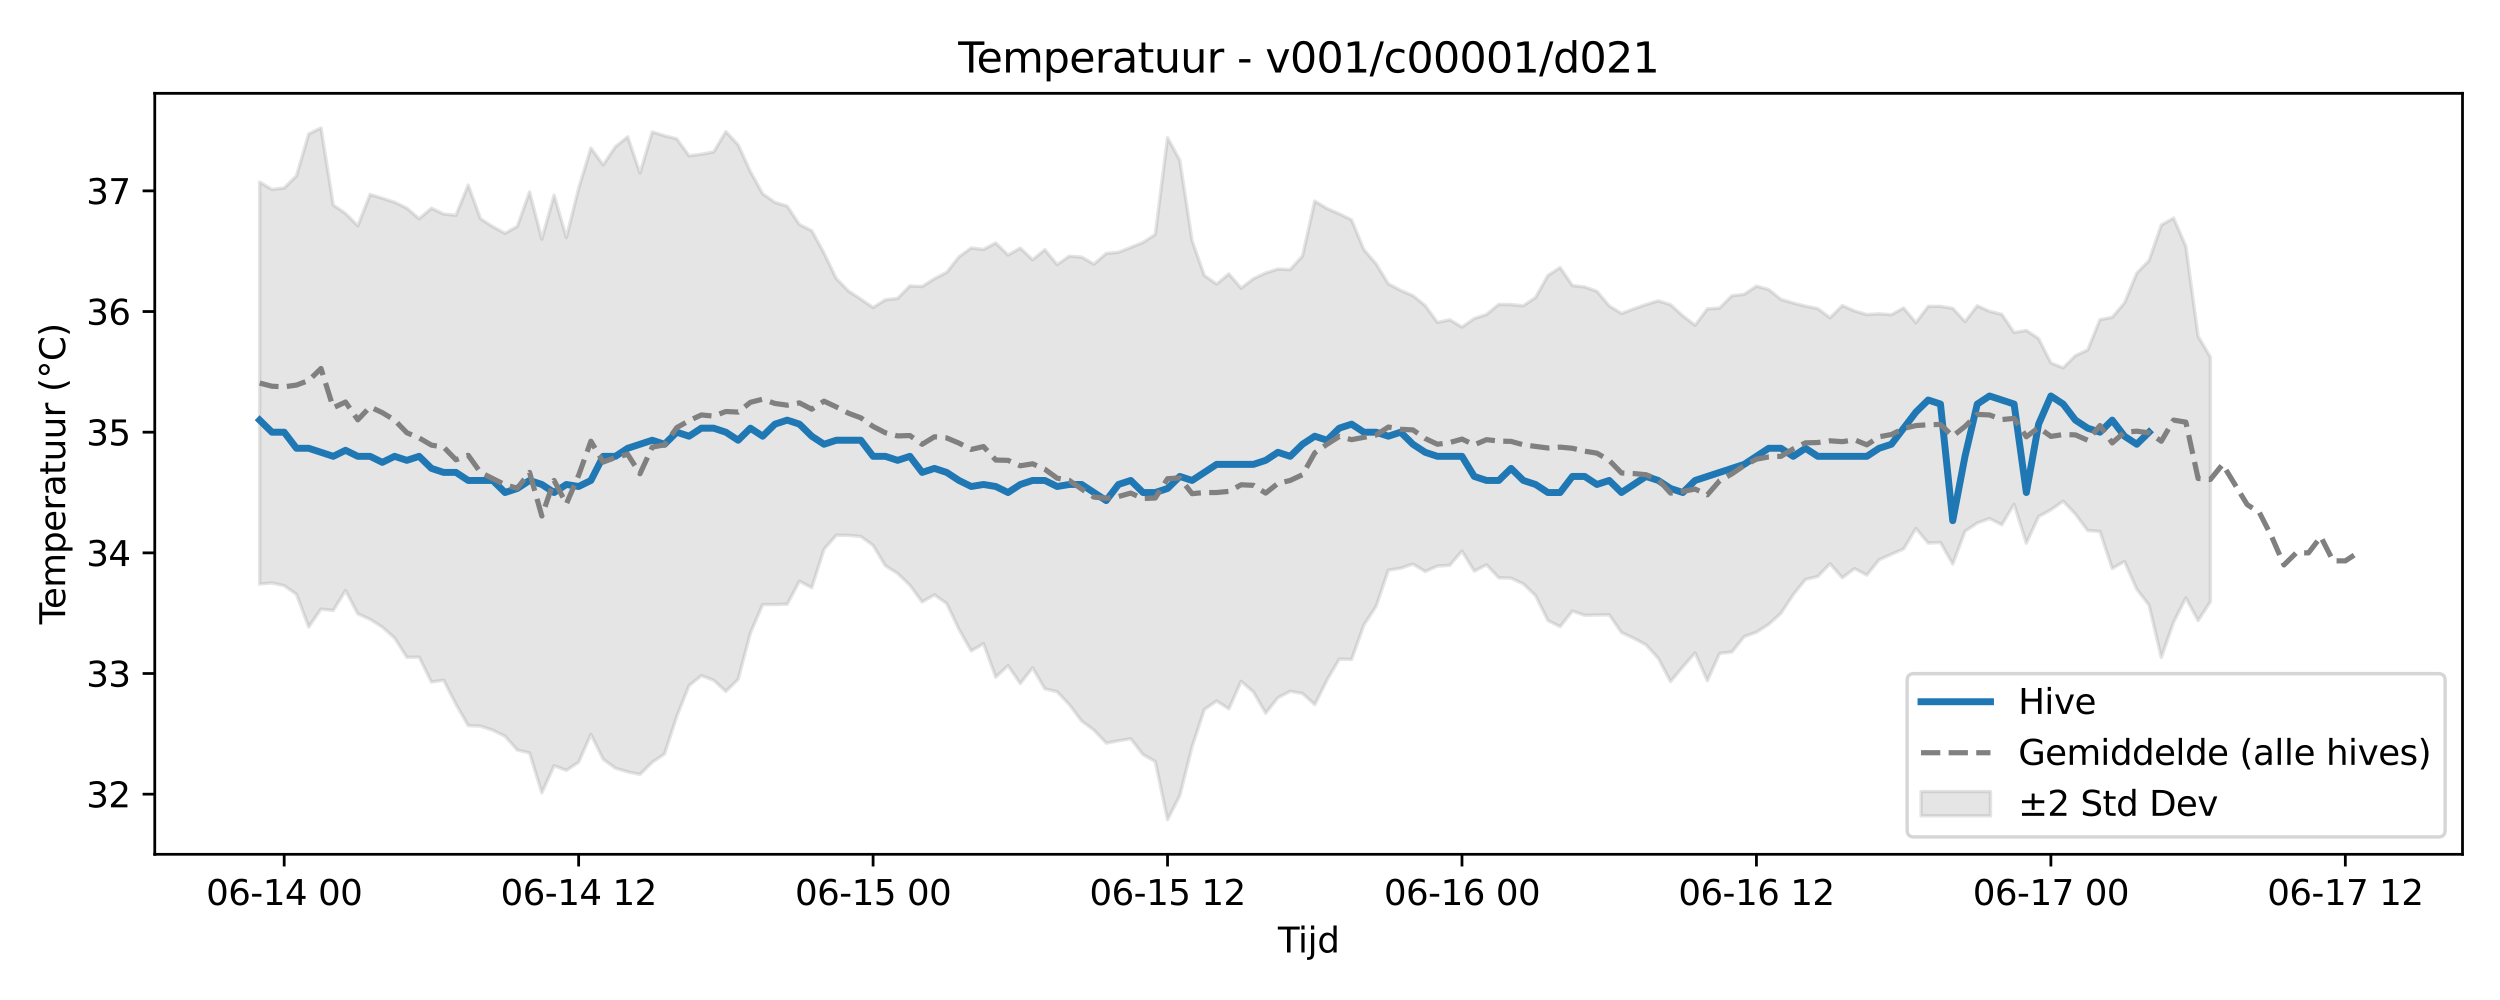 <?xml version="1.0" encoding="utf-8" standalone="no"?>
<!DOCTYPE svg PUBLIC "-//W3C//DTD SVG 1.1//EN"
  "http://www.w3.org/Graphics/SVG/1.1/DTD/svg11.dtd">
<svg xmlns:xlink="http://www.w3.org/1999/xlink" width="720pt" height="288pt" viewBox="0 0 720 288" xmlns="http://www.w3.org/2000/svg" version="1.1">
 <defs>
  <style type="text/css">*{stroke-linejoin: round; stroke-linecap: butt}</style>
 </defs>
 <g id="figure_1">
  <g id="patch_1">
   <path d="M 0 288 
L 720 288 
L 720 0 
L 0 0 
z
" style="fill: #ffffff"/>
  </g>
  <g id="axes_1">
   <g id="patch_2">
    <path d="M 44.57 246.04 
L 709.2 246.04 
L 709.2 26.88 
L 44.57 26.88 
z
" style="fill: #ffffff"/>
   </g>
   <g id="FillBetweenPolyCollection_1">
    <defs>
     <path id="ma91a2c711f" d="M 74.78 -235.562 
L 74.78 -119.792 
L 78.314 -120.102 
L 81.847 -119.342 
L 85.381 -116.84 
L 88.914 -107.44 
L 92.447 -112.58 
L 95.981 -112.196 
L 99.514 -117.907 
L 103.048 -111.22 
L 106.581 -109.638 
L 110.114 -107.402 
L 113.648 -104.24 
L 117.181 -98.699 
L 120.714 -98.747 
L 124.248 -91.586 
L 127.781 -92.101 
L 131.315 -85.161 
L 134.848 -79.036 
L 138.381 -78.87 
L 141.915 -77.701 
L 145.448 -75.975 
L 148.982 -71.987 
L 152.515 -71.175 
L 156.048 -59.664 
L 159.582 -67.462 
L 163.115 -66.144 
L 166.649 -68.49 
L 170.182 -76.501 
L 173.715 -69.335 
L 177.249 -66.757 
L 180.782 -65.709 
L 184.315 -64.97 
L 187.849 -68.465 
L 191.382 -70.872 
L 194.916 -81.696 
L 198.449 -90.551 
L 201.982 -93.405 
L 205.516 -92.1 
L 209.049 -88.886 
L 212.583 -92.335 
L 216.116 -105.703 
L 219.649 -113.883 
L 223.183 -113.895 
L 226.716 -113.984 
L 230.249 -120.622 
L 233.783 -118.732 
L 237.316 -129.817 
L 240.85 -133.847 
L 244.383 -133.812 
L 247.916 -133.491 
L 251.45 -130.93 
L 254.983 -125.076 
L 258.517 -122.853 
L 262.05 -119.461 
L 265.583 -114.637 
L 269.117 -116.682 
L 272.65 -114.193 
L 276.183 -106.755 
L 279.717 -100.533 
L 283.25 -102.633 
L 286.784 -92.988 
L 290.317 -96.297 
L 293.85 -91.14 
L 297.384 -95.662 
L 300.917 -89.631 
L 304.451 -88.778 
L 307.984 -85.039 
L 311.517 -80.332 
L 315.051 -77.735 
L 318.584 -73.992 
L 322.118 -74.652 
L 325.651 -75.231 
L 329.184 -70.686 
L 332.718 -68.688 
L 336.251 -51.922 
L 339.784 -58.877 
L 343.318 -72.947 
L 346.851 -83.648 
L 350.385 -86.115 
L 353.918 -83.854 
L 357.451 -91.767 
L 360.985 -88.707 
L 364.518 -82.609 
L 368.052 -87.077 
L 371.585 -88.908 
L 375.118 -88.28 
L 378.652 -85.069 
L 382.185 -92.169 
L 385.718 -98.176 
L 389.252 -98.083 
L 392.785 -107.962 
L 396.319 -113.382 
L 399.852 -123.799 
L 403.385 -124.349 
L 406.919 -125.545 
L 410.452 -123.411 
L 413.986 -124.971 
L 417.519 -125.192 
L 421.052 -129.284 
L 424.586 -123.518 
L 428.119 -125.329 
L 431.652 -121.593 
L 435.186 -121.482 
L 438.719 -119.843 
L 442.253 -116.448 
L 445.786 -109.308 
L 449.319 -107.516 
L 452.853 -112.025 
L 456.386 -110.785 
L 459.92 -110.868 
L 463.453 -110.939 
L 466.986 -105.846 
L 470.52 -104.181 
L 474.053 -102.289 
L 477.587 -98.397 
L 481.12 -91.717 
L 484.653 -95.929 
L 488.187 -99.964 
L 491.72 -91.944 
L 495.253 -99.822 
L 498.787 -100.23 
L 502.32 -104.648 
L 505.854 -105.926 
L 509.387 -108.199 
L 512.92 -111.38 
L 516.454 -116.743 
L 519.987 -121.115 
L 523.521 -121.974 
L 527.054 -125.63 
L 530.587 -121.605 
L 534.121 -124.234 
L 537.654 -122.38 
L 541.187 -126.782 
L 544.721 -128.379 
L 548.254 -129.904 
L 551.788 -135.804 
L 555.321 -131.595 
L 558.854 -131.752 
L 562.388 -125.546 
L 565.921 -134.983 
L 569.455 -137.381 
L 572.988 -138.654 
L 576.521 -136.863 
L 580.055 -142.77 
L 583.588 -131.575 
L 587.121 -139.215 
L 590.655 -141.177 
L 594.188 -143.66 
L 597.722 -139.933 
L 601.255 -135.208 
L 604.788 -134.941 
L 608.322 -124.263 
L 611.855 -126.294 
L 615.389 -118.305 
L 618.922 -113.727 
L 622.455 -98.664 
L 625.989 -108.81 
L 629.522 -115.789 
L 633.056 -109.255 
L 636.589 -114.699 
L 636.589 -185.138 
L 636.589 -185.138 
L 633.056 -191.161 
L 629.522 -217.061 
L 625.989 -225.197 
L 622.455 -223.182 
L 618.922 -212.945 
L 615.389 -209.332 
L 611.855 -200.764 
L 608.322 -196.617 
L 604.788 -195.922 
L 601.255 -187.216 
L 597.722 -185.581 
L 594.188 -182.047 
L 590.655 -183.467 
L 587.121 -190.491 
L 583.588 -192.835 
L 580.055 -192.23 
L 576.521 -197.476 
L 572.988 -198.332 
L 569.455 -199.936 
L 565.921 -195.385 
L 562.388 -199.195 
L 558.854 -199.774 
L 555.321 -199.765 
L 551.788 -195.059 
L 548.254 -199.305 
L 544.721 -197.355 
L 541.187 -197.628 
L 537.654 -197.397 
L 534.121 -198.439 
L 530.587 -199.992 
L 527.054 -196.464 
L 523.521 -199.127 
L 519.987 -199.821 
L 516.454 -200.717 
L 512.92 -201.778 
L 509.387 -204.628 
L 505.854 -205.577 
L 502.32 -203.215 
L 498.787 -202.834 
L 495.253 -199.271 
L 491.72 -199.04 
L 488.187 -194.33 
L 484.653 -197.041 
L 481.12 -200.26 
L 477.587 -201.358 
L 474.053 -200.279 
L 470.52 -199.049 
L 466.986 -197.714 
L 463.453 -199.902 
L 459.92 -204.11 
L 456.386 -205.351 
L 452.853 -205.766 
L 449.319 -210.937 
L 445.786 -208.649 
L 442.253 -202.336 
L 438.719 -199.934 
L 435.186 -200.28 
L 431.652 -200.335 
L 428.119 -197.427 
L 424.586 -196.259 
L 421.052 -193.802 
L 417.519 -195.909 
L 413.986 -195.137 
L 410.452 -200.006 
L 406.919 -202.837 
L 403.385 -204.364 
L 399.852 -206.237 
L 396.319 -212.021 
L 392.785 -216.117 
L 389.252 -224.672 
L 385.718 -226.399 
L 382.185 -227.939 
L 378.652 -230.075 
L 375.118 -214.287 
L 371.585 -210.35 
L 368.052 -210.526 
L 364.518 -209.368 
L 360.985 -207.738 
L 357.451 -205.009 
L 353.918 -209.116 
L 350.385 -206.193 
L 346.851 -208.661 
L 343.318 -218.699 
L 339.784 -241.871 
L 336.251 -248.329 
L 332.718 -220.476 
L 329.184 -218.147 
L 325.651 -216.747 
L 322.118 -215.339 
L 318.584 -215.006 
L 315.051 -211.925 
L 311.517 -213.961 
L 307.984 -214.219 
L 304.451 -211.804 
L 300.917 -216.08 
L 297.384 -213.194 
L 293.85 -216.558 
L 290.317 -214.544 
L 286.784 -218.019 
L 283.25 -216.151 
L 279.717 -216.596 
L 276.183 -214.014 
L 272.65 -209.555 
L 269.117 -207.728 
L 265.583 -205.47 
L 262.05 -205.666 
L 258.517 -202.054 
L 254.983 -201.651 
L 251.45 -199.437 
L 247.916 -201.841 
L 244.383 -204.167 
L 240.85 -207.772 
L 237.316 -215.112 
L 233.783 -221.563 
L 230.249 -223.314 
L 226.716 -228.628 
L 223.183 -229.71 
L 219.649 -232.205 
L 216.116 -238.565 
L 212.583 -246.306 
L 209.049 -250.086 
L 205.516 -244.224 
L 201.982 -243.581 
L 198.449 -243.126 
L 194.916 -248.009 
L 191.382 -248.905 
L 187.849 -249.988 
L 184.315 -238.15 
L 180.782 -248.607 
L 177.249 -245.739 
L 173.715 -240.513 
L 170.182 -245.344 
L 166.649 -233.747 
L 163.115 -219.601 
L 159.582 -231.796 
L 156.048 -219.13 
L 152.515 -232.716 
L 148.982 -222.803 
L 145.448 -220.801 
L 141.915 -222.715 
L 138.381 -225.021 
L 134.848 -234.701 
L 131.315 -226.011 
L 127.781 -226.352 
L 124.248 -228.025 
L 120.714 -225.002 
L 117.181 -228.028 
L 113.648 -229.767 
L 110.114 -230.908 
L 106.581 -231.981 
L 103.048 -222.981 
L 99.514 -226.526 
L 95.981 -228.955 
L 92.447 -251.158 
L 88.914 -249.404 
L 85.381 -237.356 
L 81.847 -233.861 
L 78.314 -233.432 
L 74.78 -235.562 
z
" style="stroke: #808080; stroke-opacity: 0.2"/>
    </defs>
    <g clip-path="url(#pccfb4103fb)">
     <use xlink:href="#ma91a2c711f" x="0" y="288" style="fill: #808080; fill-opacity: 0.2; stroke: #808080; stroke-opacity: 0.2"/>
    </g>
   </g>
   <g id="matplotlib.axis_1">
    <g id="xtick_1">
     <g id="line2d_1">
      <defs>
       <path id="m6d6a206457" d="M 0 0 
L 0 3.5 
" style="stroke: #000000; stroke-width: 0.8"/>
      </defs>
      <g>
       <use xlink:href="#m6d6a206457" x="81.847" y="246.04" style="stroke: #000000; stroke-width: 0.8"/>
      </g>
     </g>
     <g id="text_1">
      <!-- 06-14 00 -->
      <g transform="translate(59.367 260.638) scale(0.1 -0.1)">
       <defs>
        <path id="DejaVuSans-30" d="M 2034 4250 
Q 1547 4250 1301 3770 
Q 1056 3291 1056 2328 
Q 1056 1369 1301 889 
Q 1547 409 2034 409 
Q 2525 409 2770 889 
Q 3016 1369 3016 2328 
Q 3016 3291 2770 3770 
Q 2525 4250 2034 4250 
z
M 2034 4750 
Q 2819 4750 3233 4129 
Q 3647 3509 3647 2328 
Q 3647 1150 3233 529 
Q 2819 -91 2034 -91 
Q 1250 -91 836 529 
Q 422 1150 422 2328 
Q 422 3509 836 4129 
Q 1250 4750 2034 4750 
z
" transform="scale(0.016)"/>
        <path id="DejaVuSans-36" d="M 2113 2584 
Q 1688 2584 1439 2293 
Q 1191 2003 1191 1497 
Q 1191 994 1439 701 
Q 1688 409 2113 409 
Q 2538 409 2786 701 
Q 3034 994 3034 1497 
Q 3034 2003 2786 2293 
Q 2538 2584 2113 2584 
z
M 3366 4563 
L 3366 3988 
Q 3128 4100 2886 4159 
Q 2644 4219 2406 4219 
Q 1781 4219 1451 3797 
Q 1122 3375 1075 2522 
Q 1259 2794 1537 2939 
Q 1816 3084 2150 3084 
Q 2853 3084 3261 2657 
Q 3669 2231 3669 1497 
Q 3669 778 3244 343 
Q 2819 -91 2113 -91 
Q 1303 -91 875 529 
Q 447 1150 447 2328 
Q 447 3434 972 4092 
Q 1497 4750 2381 4750 
Q 2619 4750 2861 4703 
Q 3103 4656 3366 4563 
z
" transform="scale(0.016)"/>
        <path id="DejaVuSans-2d" d="M 313 2009 
L 1997 2009 
L 1997 1497 
L 313 1497 
L 313 2009 
z
" transform="scale(0.016)"/>
        <path id="DejaVuSans-31" d="M 794 531 
L 1825 531 
L 1825 4091 
L 703 3866 
L 703 4441 
L 1819 4666 
L 2450 4666 
L 2450 531 
L 3481 531 
L 3481 0 
L 794 0 
L 794 531 
z
" transform="scale(0.016)"/>
        <path id="DejaVuSans-34" d="M 2419 4116 
L 825 1625 
L 2419 1625 
L 2419 4116 
z
M 2253 4666 
L 3047 4666 
L 3047 1625 
L 3713 1625 
L 3713 1100 
L 3047 1100 
L 3047 0 
L 2419 0 
L 2419 1100 
L 313 1100 
L 313 1709 
L 2253 4666 
z
" transform="scale(0.016)"/>
        <path id="DejaVuSans-20" transform="scale(0.016)"/>
       </defs>
       <use xlink:href="#DejaVuSans-30"/>
       <use xlink:href="#DejaVuSans-36" transform="translate(63.623 0)"/>
       <use xlink:href="#DejaVuSans-2d" transform="translate(127.246 0)"/>
       <use xlink:href="#DejaVuSans-31" transform="translate(163.33 0)"/>
       <use xlink:href="#DejaVuSans-34" transform="translate(226.953 0)"/>
       <use xlink:href="#DejaVuSans-20" transform="translate(290.576 0)"/>
       <use xlink:href="#DejaVuSans-30" transform="translate(322.363 0)"/>
       <use xlink:href="#DejaVuSans-30" transform="translate(385.986 0)"/>
      </g>
     </g>
    </g>
    <g id="xtick_2">
     <g id="line2d_2">
      <g>
       <use xlink:href="#m6d6a206457" x="166.649" y="246.04" style="stroke: #000000; stroke-width: 0.8"/>
      </g>
     </g>
     <g id="text_2">
      <!-- 06-14 12 -->
      <g transform="translate(144.168 260.638) scale(0.1 -0.1)">
       <defs>
        <path id="DejaVuSans-32" d="M 1228 531 
L 3431 531 
L 3431 0 
L 469 0 
L 469 531 
Q 828 903 1448 1529 
Q 2069 2156 2228 2338 
Q 2531 2678 2651 2914 
Q 2772 3150 2772 3378 
Q 2772 3750 2511 3984 
Q 2250 4219 1831 4219 
Q 1534 4219 1204 4116 
Q 875 4013 500 3803 
L 500 4441 
Q 881 4594 1212 4672 
Q 1544 4750 1819 4750 
Q 2544 4750 2975 4387 
Q 3406 4025 3406 3419 
Q 3406 3131 3298 2873 
Q 3191 2616 2906 2266 
Q 2828 2175 2409 1742 
Q 1991 1309 1228 531 
z
" transform="scale(0.016)"/>
       </defs>
       <use xlink:href="#DejaVuSans-30"/>
       <use xlink:href="#DejaVuSans-36" transform="translate(63.623 0)"/>
       <use xlink:href="#DejaVuSans-2d" transform="translate(127.246 0)"/>
       <use xlink:href="#DejaVuSans-31" transform="translate(163.33 0)"/>
       <use xlink:href="#DejaVuSans-34" transform="translate(226.953 0)"/>
       <use xlink:href="#DejaVuSans-20" transform="translate(290.576 0)"/>
       <use xlink:href="#DejaVuSans-31" transform="translate(322.363 0)"/>
       <use xlink:href="#DejaVuSans-32" transform="translate(385.986 0)"/>
      </g>
     </g>
    </g>
    <g id="xtick_3">
     <g id="line2d_3">
      <g>
       <use xlink:href="#m6d6a206457" x="251.45" y="246.04" style="stroke: #000000; stroke-width: 0.8"/>
      </g>
     </g>
     <g id="text_3">
      <!-- 06-15 00 -->
      <g transform="translate(228.969 260.638) scale(0.1 -0.1)">
       <defs>
        <path id="DejaVuSans-35" d="M 691 4666 
L 3169 4666 
L 3169 4134 
L 1269 4134 
L 1269 2991 
Q 1406 3038 1543 3061 
Q 1681 3084 1819 3084 
Q 2600 3084 3056 2656 
Q 3513 2228 3513 1497 
Q 3513 744 3044 326 
Q 2575 -91 1722 -91 
Q 1428 -91 1123 -41 
Q 819 9 494 109 
L 494 744 
Q 775 591 1075 516 
Q 1375 441 1709 441 
Q 2250 441 2565 725 
Q 2881 1009 2881 1497 
Q 2881 1984 2565 2268 
Q 2250 2553 1709 2553 
Q 1456 2553 1204 2497 
Q 953 2441 691 2322 
L 691 4666 
z
" transform="scale(0.016)"/>
       </defs>
       <use xlink:href="#DejaVuSans-30"/>
       <use xlink:href="#DejaVuSans-36" transform="translate(63.623 0)"/>
       <use xlink:href="#DejaVuSans-2d" transform="translate(127.246 0)"/>
       <use xlink:href="#DejaVuSans-31" transform="translate(163.33 0)"/>
       <use xlink:href="#DejaVuSans-35" transform="translate(226.953 0)"/>
       <use xlink:href="#DejaVuSans-20" transform="translate(290.576 0)"/>
       <use xlink:href="#DejaVuSans-30" transform="translate(322.363 0)"/>
       <use xlink:href="#DejaVuSans-30" transform="translate(385.986 0)"/>
      </g>
     </g>
    </g>
    <g id="xtick_4">
     <g id="line2d_4">
      <g>
       <use xlink:href="#m6d6a206457" x="336.251" y="246.04" style="stroke: #000000; stroke-width: 0.8"/>
      </g>
     </g>
     <g id="text_4">
      <!-- 06-15 12 -->
      <g transform="translate(313.771 260.638) scale(0.1 -0.1)">
       <use xlink:href="#DejaVuSans-30"/>
       <use xlink:href="#DejaVuSans-36" transform="translate(63.623 0)"/>
       <use xlink:href="#DejaVuSans-2d" transform="translate(127.246 0)"/>
       <use xlink:href="#DejaVuSans-31" transform="translate(163.33 0)"/>
       <use xlink:href="#DejaVuSans-35" transform="translate(226.953 0)"/>
       <use xlink:href="#DejaVuSans-20" transform="translate(290.576 0)"/>
       <use xlink:href="#DejaVuSans-31" transform="translate(322.363 0)"/>
       <use xlink:href="#DejaVuSans-32" transform="translate(385.986 0)"/>
      </g>
     </g>
    </g>
    <g id="xtick_5">
     <g id="line2d_5">
      <g>
       <use xlink:href="#m6d6a206457" x="421.052" y="246.04" style="stroke: #000000; stroke-width: 0.8"/>
      </g>
     </g>
     <g id="text_5">
      <!-- 06-16 00 -->
      <g transform="translate(398.572 260.638) scale(0.1 -0.1)">
       <use xlink:href="#DejaVuSans-30"/>
       <use xlink:href="#DejaVuSans-36" transform="translate(63.623 0)"/>
       <use xlink:href="#DejaVuSans-2d" transform="translate(127.246 0)"/>
       <use xlink:href="#DejaVuSans-31" transform="translate(163.33 0)"/>
       <use xlink:href="#DejaVuSans-36" transform="translate(226.953 0)"/>
       <use xlink:href="#DejaVuSans-20" transform="translate(290.576 0)"/>
       <use xlink:href="#DejaVuSans-30" transform="translate(322.363 0)"/>
       <use xlink:href="#DejaVuSans-30" transform="translate(385.986 0)"/>
      </g>
     </g>
    </g>
    <g id="xtick_6">
     <g id="line2d_6">
      <g>
       <use xlink:href="#m6d6a206457" x="505.854" y="246.04" style="stroke: #000000; stroke-width: 0.8"/>
      </g>
     </g>
     <g id="text_6">
      <!-- 06-16 12 -->
      <g transform="translate(483.373 260.638) scale(0.1 -0.1)">
       <use xlink:href="#DejaVuSans-30"/>
       <use xlink:href="#DejaVuSans-36" transform="translate(63.623 0)"/>
       <use xlink:href="#DejaVuSans-2d" transform="translate(127.246 0)"/>
       <use xlink:href="#DejaVuSans-31" transform="translate(163.33 0)"/>
       <use xlink:href="#DejaVuSans-36" transform="translate(226.953 0)"/>
       <use xlink:href="#DejaVuSans-20" transform="translate(290.576 0)"/>
       <use xlink:href="#DejaVuSans-31" transform="translate(322.363 0)"/>
       <use xlink:href="#DejaVuSans-32" transform="translate(385.986 0)"/>
      </g>
     </g>
    </g>
    <g id="xtick_7">
     <g id="line2d_7">
      <g>
       <use xlink:href="#m6d6a206457" x="590.655" y="246.04" style="stroke: #000000; stroke-width: 0.8"/>
      </g>
     </g>
     <g id="text_7">
      <!-- 06-17 00 -->
      <g transform="translate(568.174 260.638) scale(0.1 -0.1)">
       <defs>
        <path id="DejaVuSans-37" d="M 525 4666 
L 3525 4666 
L 3525 4397 
L 1831 0 
L 1172 0 
L 2766 4134 
L 525 4134 
L 525 4666 
z
" transform="scale(0.016)"/>
       </defs>
       <use xlink:href="#DejaVuSans-30"/>
       <use xlink:href="#DejaVuSans-36" transform="translate(63.623 0)"/>
       <use xlink:href="#DejaVuSans-2d" transform="translate(127.246 0)"/>
       <use xlink:href="#DejaVuSans-31" transform="translate(163.33 0)"/>
       <use xlink:href="#DejaVuSans-37" transform="translate(226.953 0)"/>
       <use xlink:href="#DejaVuSans-20" transform="translate(290.576 0)"/>
       <use xlink:href="#DejaVuSans-30" transform="translate(322.363 0)"/>
       <use xlink:href="#DejaVuSans-30" transform="translate(385.986 0)"/>
      </g>
     </g>
    </g>
    <g id="xtick_8">
     <g id="line2d_8">
      <g>
       <use xlink:href="#m6d6a206457" x="675.456" y="246.04" style="stroke: #000000; stroke-width: 0.8"/>
      </g>
     </g>
     <g id="text_8">
      <!-- 06-17 12 -->
      <g transform="translate(652.976 260.638) scale(0.1 -0.1)">
       <use xlink:href="#DejaVuSans-30"/>
       <use xlink:href="#DejaVuSans-36" transform="translate(63.623 0)"/>
       <use xlink:href="#DejaVuSans-2d" transform="translate(127.246 0)"/>
       <use xlink:href="#DejaVuSans-31" transform="translate(163.33 0)"/>
       <use xlink:href="#DejaVuSans-37" transform="translate(226.953 0)"/>
       <use xlink:href="#DejaVuSans-20" transform="translate(290.576 0)"/>
       <use xlink:href="#DejaVuSans-31" transform="translate(322.363 0)"/>
       <use xlink:href="#DejaVuSans-32" transform="translate(385.986 0)"/>
      </g>
     </g>
    </g>
    <g id="text_9">
     <!-- Tijd -->
     <g transform="translate(368.035 274.317) scale(0.1 -0.1)">
      <defs>
       <path id="DejaVuSans-54" d="M -19 4666 
L 3928 4666 
L 3928 4134 
L 2272 4134 
L 2272 0 
L 1638 0 
L 1638 4134 
L -19 4134 
L -19 4666 
z
" transform="scale(0.016)"/>
       <path id="DejaVuSans-69" d="M 603 3500 
L 1178 3500 
L 1178 0 
L 603 0 
L 603 3500 
z
M 603 4863 
L 1178 4863 
L 1178 4134 
L 603 4134 
L 603 4863 
z
" transform="scale(0.016)"/>
       <path id="DejaVuSans-6a" d="M 603 3500 
L 1178 3500 
L 1178 -63 
Q 1178 -731 923 -1031 
Q 669 -1331 103 -1331 
L -116 -1331 
L -116 -844 
L 38 -844 
Q 366 -844 484 -692 
Q 603 -541 603 -63 
L 603 3500 
z
M 603 4863 
L 1178 4863 
L 1178 4134 
L 603 4134 
L 603 4863 
z
" transform="scale(0.016)"/>
       <path id="DejaVuSans-64" d="M 2906 2969 
L 2906 4863 
L 3481 4863 
L 3481 0 
L 2906 0 
L 2906 525 
Q 2725 213 2448 61 
Q 2172 -91 1784 -91 
Q 1150 -91 751 415 
Q 353 922 353 1747 
Q 353 2572 751 3078 
Q 1150 3584 1784 3584 
Q 2172 3584 2448 3432 
Q 2725 3281 2906 2969 
z
M 947 1747 
Q 947 1113 1208 752 
Q 1469 391 1925 391 
Q 2381 391 2643 752 
Q 2906 1113 2906 1747 
Q 2906 2381 2643 2742 
Q 2381 3103 1925 3103 
Q 1469 3103 1208 2742 
Q 947 2381 947 1747 
z
" transform="scale(0.016)"/>
      </defs>
      <use xlink:href="#DejaVuSans-54"/>
      <use xlink:href="#DejaVuSans-69" transform="translate(57.959 0)"/>
      <use xlink:href="#DejaVuSans-6a" transform="translate(85.742 0)"/>
      <use xlink:href="#DejaVuSans-64" transform="translate(113.525 0)"/>
     </g>
    </g>
   </g>
   <g id="matplotlib.axis_2">
    <g id="ytick_1">
     <g id="line2d_9">
      <defs>
       <path id="md4fc94df32" d="M 0 0 
L -3.5 0 
" style="stroke: #000000; stroke-width: 0.8"/>
      </defs>
      <g>
       <use xlink:href="#md4fc94df32" x="44.57" y="228.72" style="stroke: #000000; stroke-width: 0.8"/>
      </g>
     </g>
     <g id="text_10">
      <!-- 32 -->
      <g transform="translate(24.845 232.519) scale(0.1 -0.1)">
       <defs>
        <path id="DejaVuSans-33" d="M 2597 2516 
Q 3050 2419 3304 2112 
Q 3559 1806 3559 1356 
Q 3559 666 3084 287 
Q 2609 -91 1734 -91 
Q 1441 -91 1130 -33 
Q 819 25 488 141 
L 488 750 
Q 750 597 1062 519 
Q 1375 441 1716 441 
Q 2309 441 2620 675 
Q 2931 909 2931 1356 
Q 2931 1769 2642 2001 
Q 2353 2234 1838 2234 
L 1294 2234 
L 1294 2753 
L 1863 2753 
Q 2328 2753 2575 2939 
Q 2822 3125 2822 3475 
Q 2822 3834 2567 4026 
Q 2313 4219 1838 4219 
Q 1578 4219 1281 4162 
Q 984 4106 628 3988 
L 628 4550 
Q 988 4650 1302 4700 
Q 1616 4750 1894 4750 
Q 2613 4750 3031 4423 
Q 3450 4097 3450 3541 
Q 3450 3153 3228 2886 
Q 3006 2619 2597 2516 
z
" transform="scale(0.016)"/>
       </defs>
       <use xlink:href="#DejaVuSans-33"/>
       <use xlink:href="#DejaVuSans-32" transform="translate(63.623 0)"/>
      </g>
     </g>
    </g>
    <g id="ytick_2">
     <g id="line2d_10">
      <g>
       <use xlink:href="#md4fc94df32" x="44.57" y="193.97" style="stroke: #000000; stroke-width: 0.8"/>
      </g>
     </g>
     <g id="text_11">
      <!-- 33 -->
      <g transform="translate(24.845 197.77) scale(0.1 -0.1)">
       <use xlink:href="#DejaVuSans-33"/>
       <use xlink:href="#DejaVuSans-33" transform="translate(63.623 0)"/>
      </g>
     </g>
    </g>
    <g id="ytick_3">
     <g id="line2d_11">
      <g>
       <use xlink:href="#md4fc94df32" x="44.57" y="159.221" style="stroke: #000000; stroke-width: 0.8"/>
      </g>
     </g>
     <g id="text_12">
      <!-- 34 -->
      <g transform="translate(24.845 163.02) scale(0.1 -0.1)">
       <use xlink:href="#DejaVuSans-33"/>
       <use xlink:href="#DejaVuSans-34" transform="translate(63.623 0)"/>
      </g>
     </g>
    </g>
    <g id="ytick_4">
     <g id="line2d_12">
      <g>
       <use xlink:href="#md4fc94df32" x="44.57" y="124.471" style="stroke: #000000; stroke-width: 0.8"/>
      </g>
     </g>
     <g id="text_13">
      <!-- 35 -->
      <g transform="translate(24.845 128.27) scale(0.1 -0.1)">
       <use xlink:href="#DejaVuSans-33"/>
       <use xlink:href="#DejaVuSans-35" transform="translate(63.623 0)"/>
      </g>
     </g>
    </g>
    <g id="ytick_5">
     <g id="line2d_13">
      <g>
       <use xlink:href="#md4fc94df32" x="44.57" y="89.721" style="stroke: #000000; stroke-width: 0.8"/>
      </g>
     </g>
     <g id="text_14">
      <!-- 36 -->
      <g transform="translate(24.845 93.521) scale(0.1 -0.1)">
       <use xlink:href="#DejaVuSans-33"/>
       <use xlink:href="#DejaVuSans-36" transform="translate(63.623 0)"/>
      </g>
     </g>
    </g>
    <g id="ytick_6">
     <g id="line2d_14">
      <g>
       <use xlink:href="#md4fc94df32" x="44.57" y="54.972" style="stroke: #000000; stroke-width: 0.8"/>
      </g>
     </g>
     <g id="text_15">
      <!-- 37 -->
      <g transform="translate(24.845 58.771) scale(0.1 -0.1)">
       <use xlink:href="#DejaVuSans-33"/>
       <use xlink:href="#DejaVuSans-37" transform="translate(63.623 0)"/>
      </g>
     </g>
    </g>
    <g id="text_16">
     <!-- Temperatuur (°C) -->
     <g transform="translate(18.765 179.816) rotate(-90) scale(0.1 -0.1)">
      <defs>
       <path id="DejaVuSans-65" d="M 3597 1894 
L 3597 1613 
L 953 1613 
Q 991 1019 1311 708 
Q 1631 397 2203 397 
Q 2534 397 2845 478 
Q 3156 559 3463 722 
L 3463 178 
Q 3153 47 2828 -22 
Q 2503 -91 2169 -91 
Q 1331 -91 842 396 
Q 353 884 353 1716 
Q 353 2575 817 3079 
Q 1281 3584 2069 3584 
Q 2775 3584 3186 3129 
Q 3597 2675 3597 1894 
z
M 3022 2063 
Q 3016 2534 2758 2815 
Q 2500 3097 2075 3097 
Q 1594 3097 1305 2825 
Q 1016 2553 972 2059 
L 3022 2063 
z
" transform="scale(0.016)"/>
       <path id="DejaVuSans-6d" d="M 3328 2828 
Q 3544 3216 3844 3400 
Q 4144 3584 4550 3584 
Q 5097 3584 5394 3201 
Q 5691 2819 5691 2113 
L 5691 0 
L 5113 0 
L 5113 2094 
Q 5113 2597 4934 2840 
Q 4756 3084 4391 3084 
Q 3944 3084 3684 2787 
Q 3425 2491 3425 1978 
L 3425 0 
L 2847 0 
L 2847 2094 
Q 2847 2600 2669 2842 
Q 2491 3084 2119 3084 
Q 1678 3084 1418 2786 
Q 1159 2488 1159 1978 
L 1159 0 
L 581 0 
L 581 3500 
L 1159 3500 
L 1159 2956 
Q 1356 3278 1631 3431 
Q 1906 3584 2284 3584 
Q 2666 3584 2933 3390 
Q 3200 3197 3328 2828 
z
" transform="scale(0.016)"/>
       <path id="DejaVuSans-70" d="M 1159 525 
L 1159 -1331 
L 581 -1331 
L 581 3500 
L 1159 3500 
L 1159 2969 
Q 1341 3281 1617 3432 
Q 1894 3584 2278 3584 
Q 2916 3584 3314 3078 
Q 3713 2572 3713 1747 
Q 3713 922 3314 415 
Q 2916 -91 2278 -91 
Q 1894 -91 1617 61 
Q 1341 213 1159 525 
z
M 3116 1747 
Q 3116 2381 2855 2742 
Q 2594 3103 2138 3103 
Q 1681 3103 1420 2742 
Q 1159 2381 1159 1747 
Q 1159 1113 1420 752 
Q 1681 391 2138 391 
Q 2594 391 2855 752 
Q 3116 1113 3116 1747 
z
" transform="scale(0.016)"/>
       <path id="DejaVuSans-72" d="M 2631 2963 
Q 2534 3019 2420 3045 
Q 2306 3072 2169 3072 
Q 1681 3072 1420 2755 
Q 1159 2438 1159 1844 
L 1159 0 
L 581 0 
L 581 3500 
L 1159 3500 
L 1159 2956 
Q 1341 3275 1631 3429 
Q 1922 3584 2338 3584 
Q 2397 3584 2469 3576 
Q 2541 3569 2628 3553 
L 2631 2963 
z
" transform="scale(0.016)"/>
       <path id="DejaVuSans-61" d="M 2194 1759 
Q 1497 1759 1228 1600 
Q 959 1441 959 1056 
Q 959 750 1161 570 
Q 1363 391 1709 391 
Q 2188 391 2477 730 
Q 2766 1069 2766 1631 
L 2766 1759 
L 2194 1759 
z
M 3341 1997 
L 3341 0 
L 2766 0 
L 2766 531 
Q 2569 213 2275 61 
Q 1981 -91 1556 -91 
Q 1019 -91 701 211 
Q 384 513 384 1019 
Q 384 1609 779 1909 
Q 1175 2209 1959 2209 
L 2766 2209 
L 2766 2266 
Q 2766 2663 2505 2880 
Q 2244 3097 1772 3097 
Q 1472 3097 1187 3025 
Q 903 2953 641 2809 
L 641 3341 
Q 956 3463 1253 3523 
Q 1550 3584 1831 3584 
Q 2591 3584 2966 3190 
Q 3341 2797 3341 1997 
z
" transform="scale(0.016)"/>
       <path id="DejaVuSans-74" d="M 1172 4494 
L 1172 3500 
L 2356 3500 
L 2356 3053 
L 1172 3053 
L 1172 1153 
Q 1172 725 1289 603 
Q 1406 481 1766 481 
L 2356 481 
L 2356 0 
L 1766 0 
Q 1100 0 847 248 
Q 594 497 594 1153 
L 594 3053 
L 172 3053 
L 172 3500 
L 594 3500 
L 594 4494 
L 1172 4494 
z
" transform="scale(0.016)"/>
       <path id="DejaVuSans-75" d="M 544 1381 
L 544 3500 
L 1119 3500 
L 1119 1403 
Q 1119 906 1312 657 
Q 1506 409 1894 409 
Q 2359 409 2629 706 
Q 2900 1003 2900 1516 
L 2900 3500 
L 3475 3500 
L 3475 0 
L 2900 0 
L 2900 538 
Q 2691 219 2414 64 
Q 2138 -91 1772 -91 
Q 1169 -91 856 284 
Q 544 659 544 1381 
z
M 1991 3584 
L 1991 3584 
z
" transform="scale(0.016)"/>
       <path id="DejaVuSans-28" d="M 1984 4856 
Q 1566 4138 1362 3434 
Q 1159 2731 1159 2009 
Q 1159 1288 1364 580 
Q 1569 -128 1984 -844 
L 1484 -844 
Q 1016 -109 783 600 
Q 550 1309 550 2009 
Q 550 2706 781 3412 
Q 1013 4119 1484 4856 
L 1984 4856 
z
" transform="scale(0.016)"/>
       <path id="DejaVuSans-b0" d="M 1600 4347 
Q 1350 4347 1178 4173 
Q 1006 4000 1006 3750 
Q 1006 3503 1178 3333 
Q 1350 3163 1600 3163 
Q 1850 3163 2022 3333 
Q 2194 3503 2194 3750 
Q 2194 3997 2020 4172 
Q 1847 4347 1600 4347 
z
M 1600 4750 
Q 1800 4750 1984 4673 
Q 2169 4597 2303 4453 
Q 2447 4313 2519 4134 
Q 2591 3956 2591 3750 
Q 2591 3338 2302 3052 
Q 2013 2766 1594 2766 
Q 1172 2766 890 3047 
Q 609 3328 609 3750 
Q 609 4169 896 4459 
Q 1184 4750 1600 4750 
z
" transform="scale(0.016)"/>
       <path id="DejaVuSans-43" d="M 4122 4306 
L 4122 3641 
Q 3803 3938 3442 4084 
Q 3081 4231 2675 4231 
Q 1875 4231 1450 3742 
Q 1025 3253 1025 2328 
Q 1025 1406 1450 917 
Q 1875 428 2675 428 
Q 3081 428 3442 575 
Q 3803 722 4122 1019 
L 4122 359 
Q 3791 134 3420 21 
Q 3050 -91 2638 -91 
Q 1578 -91 968 557 
Q 359 1206 359 2328 
Q 359 3453 968 4101 
Q 1578 4750 2638 4750 
Q 3056 4750 3426 4639 
Q 3797 4528 4122 4306 
z
" transform="scale(0.016)"/>
       <path id="DejaVuSans-29" d="M 513 4856 
L 1013 4856 
Q 1481 4119 1714 3412 
Q 1947 2706 1947 2009 
Q 1947 1309 1714 600 
Q 1481 -109 1013 -844 
L 513 -844 
Q 928 -128 1133 580 
Q 1338 1288 1338 2009 
Q 1338 2731 1133 3434 
Q 928 4138 513 4856 
z
" transform="scale(0.016)"/>
      </defs>
      <use xlink:href="#DejaVuSans-54"/>
      <use xlink:href="#DejaVuSans-65" transform="translate(44.084 0)"/>
      <use xlink:href="#DejaVuSans-6d" transform="translate(105.607 0)"/>
      <use xlink:href="#DejaVuSans-70" transform="translate(203.02 0)"/>
      <use xlink:href="#DejaVuSans-65" transform="translate(266.496 0)"/>
      <use xlink:href="#DejaVuSans-72" transform="translate(328.02 0)"/>
      <use xlink:href="#DejaVuSans-61" transform="translate(369.133 0)"/>
      <use xlink:href="#DejaVuSans-74" transform="translate(430.412 0)"/>
      <use xlink:href="#DejaVuSans-75" transform="translate(469.621 0)"/>
      <use xlink:href="#DejaVuSans-75" transform="translate(533 0)"/>
      <use xlink:href="#DejaVuSans-72" transform="translate(596.379 0)"/>
      <use xlink:href="#DejaVuSans-20" transform="translate(637.492 0)"/>
      <use xlink:href="#DejaVuSans-28" transform="translate(669.279 0)"/>
      <use xlink:href="#DejaVuSans-b0" transform="translate(708.293 0)"/>
      <use xlink:href="#DejaVuSans-43" transform="translate(758.293 0)"/>
      <use xlink:href="#DejaVuSans-29" transform="translate(828.117 0)"/>
     </g>
    </g>
   </g>
   <g id="line2d_15">
    <path d="M 74.78 120.996 
L 78.314 124.471 
L 81.847 124.471 
L 85.381 129.104 
L 88.914 129.104 
L 95.981 131.421 
L 99.514 129.684 
L 103.048 131.421 
L 106.581 131.421 
L 110.114 133.159 
L 113.648 131.421 
L 117.181 132.579 
L 120.714 131.421 
L 124.248 134.896 
L 127.781 136.054 
L 131.315 136.054 
L 134.848 138.371 
L 141.915 138.371 
L 145.448 141.846 
L 148.982 140.688 
L 152.515 138.371 
L 156.048 139.529 
L 159.582 141.846 
L 163.115 139.529 
L 166.649 140.108 
L 170.182 138.371 
L 173.715 131.421 
L 177.249 131.421 
L 180.782 129.104 
L 187.849 126.788 
L 191.382 127.946 
L 194.916 124.471 
L 198.449 125.629 
L 201.982 123.313 
L 205.516 123.313 
L 209.049 124.471 
L 212.583 126.788 
L 216.116 123.313 
L 219.649 125.629 
L 223.183 122.154 
L 226.716 120.996 
L 230.249 122.154 
L 233.783 125.629 
L 237.316 127.946 
L 240.85 126.788 
L 247.916 126.788 
L 251.45 131.421 
L 254.983 131.421 
L 258.517 132.579 
L 262.05 131.421 
L 265.583 136.054 
L 269.117 134.896 
L 272.65 136.054 
L 276.183 138.371 
L 279.717 140.108 
L 283.25 139.529 
L 286.784 140.108 
L 290.317 141.846 
L 293.85 139.529 
L 297.384 138.371 
L 300.917 138.371 
L 304.451 140.108 
L 307.984 139.529 
L 311.517 139.529 
L 318.584 144.163 
L 322.118 139.529 
L 325.651 138.371 
L 329.184 141.846 
L 332.718 141.846 
L 336.251 140.688 
L 339.784 137.213 
L 343.318 138.371 
L 350.385 133.738 
L 360.985 133.738 
L 364.518 132.579 
L 368.052 130.263 
L 371.585 131.421 
L 375.118 127.946 
L 378.652 125.629 
L 382.185 126.788 
L 385.718 123.313 
L 389.252 122.154 
L 392.785 124.471 
L 396.319 124.471 
L 399.852 125.629 
L 403.385 124.471 
L 406.919 127.946 
L 410.452 130.263 
L 413.986 131.421 
L 421.052 131.421 
L 424.586 137.213 
L 428.119 138.371 
L 431.652 138.371 
L 435.186 134.896 
L 438.719 138.371 
L 442.253 139.529 
L 445.786 141.846 
L 449.319 141.846 
L 452.853 137.213 
L 456.386 137.213 
L 459.92 139.529 
L 463.453 138.371 
L 466.986 141.846 
L 474.053 137.213 
L 477.587 138.371 
L 481.12 140.688 
L 484.653 141.846 
L 488.187 138.371 
L 502.32 133.738 
L 509.387 129.104 
L 512.92 129.104 
L 516.454 131.421 
L 519.987 129.104 
L 523.521 131.421 
L 537.654 131.421 
L 541.187 129.104 
L 544.721 127.946 
L 551.788 118.68 
L 555.321 115.205 
L 558.854 116.363 
L 562.388 149.954 
L 565.921 131.421 
L 569.455 116.363 
L 572.988 114.046 
L 580.055 116.363 
L 583.588 141.846 
L 587.121 122.154 
L 590.655 114.046 
L 594.188 116.363 
L 597.722 120.996 
L 601.255 123.313 
L 604.788 124.471 
L 608.322 120.996 
L 611.855 125.629 
L 615.389 127.946 
L 618.922 124.471 
L 618.922 124.471 
" clip-path="url(#pccfb4103fb)" style="fill: none; stroke: #1f77b4; stroke-width: 2; stroke-linecap: square"/>
   </g>
   <g id="line2d_16">
    <path d="M 74.78 110.323 
L 78.314 111.233 
L 81.847 111.399 
L 85.381 110.902 
L 88.914 109.578 
L 92.447 106.131 
L 95.981 117.425 
L 99.514 115.784 
L 103.048 120.9 
L 106.581 117.19 
L 110.114 118.845 
L 113.648 120.996 
L 117.181 124.637 
L 120.714 126.126 
L 124.248 128.194 
L 127.781 128.773 
L 131.315 132.414 
L 134.848 131.131 
L 138.381 136.054 
L 145.448 139.612 
L 148.982 140.605 
L 152.515 136.054 
L 156.048 148.603 
L 159.582 138.371 
L 163.115 145.128 
L 166.649 136.882 
L 170.182 127.077 
L 173.715 133.076 
L 177.249 131.752 
L 180.782 130.842 
L 184.315 136.44 
L 187.849 128.773 
L 191.382 128.112 
L 194.916 123.147 
L 198.449 121.162 
L 201.982 119.507 
L 205.516 119.838 
L 209.049 118.514 
L 212.583 118.68 
L 216.116 115.866 
L 219.649 114.956 
L 223.183 116.197 
L 226.716 116.694 
L 230.249 116.032 
L 233.783 117.852 
L 237.316 115.535 
L 240.85 117.19 
L 244.383 119.01 
L 247.916 120.334 
L 251.45 122.816 
L 254.983 124.637 
L 258.517 125.547 
L 262.05 125.436 
L 265.583 127.946 
L 269.117 125.795 
L 272.65 126.126 
L 276.183 127.615 
L 279.717 129.435 
L 283.25 128.608 
L 286.784 132.497 
L 290.317 132.579 
L 293.85 134.151 
L 297.384 133.572 
L 300.917 135.144 
L 304.451 137.709 
L 307.984 138.371 
L 311.517 140.853 
L 315.051 143.17 
L 318.584 143.501 
L 322.118 143.004 
L 325.651 142.011 
L 329.184 143.583 
L 332.718 143.418 
L 336.251 137.875 
L 339.784 137.626 
L 343.318 142.177 
L 346.851 141.846 
L 350.385 141.846 
L 353.918 141.515 
L 357.451 139.612 
L 360.985 139.778 
L 364.518 142.011 
L 368.052 139.198 
L 371.585 138.371 
L 375.118 136.716 
L 378.652 130.428 
L 382.185 127.946 
L 385.718 125.712 
L 389.252 126.622 
L 396.319 125.298 
L 399.852 122.982 
L 403.385 123.644 
L 406.919 123.809 
L 410.452 126.291 
L 413.986 127.946 
L 417.519 127.45 
L 421.052 126.457 
L 424.586 128.112 
L 428.119 126.622 
L 431.652 127.036 
L 435.186 127.119 
L 438.719 128.112 
L 445.786 129.022 
L 449.319 128.773 
L 452.853 129.104 
L 456.386 129.932 
L 459.92 130.511 
L 463.453 132.579 
L 466.986 136.22 
L 470.52 136.385 
L 474.053 136.716 
L 477.587 138.123 
L 481.12 142.011 
L 484.653 141.515 
L 488.187 140.853 
L 491.72 142.508 
L 495.253 138.454 
L 498.787 136.468 
L 502.32 134.069 
L 505.854 132.248 
L 509.387 131.587 
L 512.92 131.421 
L 516.454 129.27 
L 519.987 127.532 
L 523.521 127.45 
L 527.054 126.953 
L 530.587 127.201 
L 534.121 126.664 
L 537.654 128.112 
L 541.187 125.795 
L 544.721 125.133 
L 548.254 123.396 
L 551.788 122.568 
L 555.321 122.32 
L 558.854 122.237 
L 562.388 125.629 
L 565.921 122.816 
L 569.455 119.341 
L 572.988 119.507 
L 576.521 120.831 
L 580.055 120.5 
L 583.588 125.795 
L 587.121 123.147 
L 590.655 125.678 
L 594.188 125.147 
L 597.722 125.243 
L 601.255 126.788 
L 604.788 122.568 
L 608.322 127.56 
L 611.855 124.471 
L 615.389 124.182 
L 618.922 124.664 
L 622.455 127.077 
L 625.989 120.996 
L 629.522 121.575 
L 633.056 137.792 
L 636.589 138.081 
L 640.122 133.738 
L 647.189 145.321 
L 650.722 147.638 
L 654.256 154.587 
L 657.789 162.696 
L 661.323 159.221 
L 664.856 159.221 
L 668.389 154.587 
L 671.923 161.537 
L 675.456 161.537 
L 678.99 159.221 
L 678.99 159.221 
" clip-path="url(#pccfb4103fb)" style="fill: none; stroke-dasharray: 5.55,2.4; stroke-dashoffset: 0; stroke: #808080; stroke-width: 1.5"/>
   </g>
   <g id="patch_3">
    <path d="M 44.57 246.04 
L 44.57 26.88 
" style="fill: none; stroke: #000000; stroke-width: 0.8; stroke-linejoin: miter; stroke-linecap: square"/>
   </g>
   <g id="patch_4">
    <path d="M 709.2 246.04 
L 709.2 26.88 
" style="fill: none; stroke: #000000; stroke-width: 0.8; stroke-linejoin: miter; stroke-linecap: square"/>
   </g>
   <g id="patch_5">
    <path d="M 44.57 246.04 
L 709.2 246.04 
" style="fill: none; stroke: #000000; stroke-width: 0.8; stroke-linejoin: miter; stroke-linecap: square"/>
   </g>
   <g id="patch_6">
    <path d="M 44.57 26.88 
L 709.2 26.88 
" style="fill: none; stroke: #000000; stroke-width: 0.8; stroke-linejoin: miter; stroke-linecap: square"/>
   </g>
   <g id="text_17">
    <!-- Temperatuur - v001/c00001/d021 -->
    <g transform="translate(275.963 20.88) scale(0.12 -0.12)">
     <defs>
      <path id="DejaVuSans-76" d="M 191 3500 
L 800 3500 
L 1894 563 
L 2988 3500 
L 3597 3500 
L 2284 0 
L 1503 0 
L 191 3500 
z
" transform="scale(0.016)"/>
      <path id="DejaVuSans-2f" d="M 1625 4666 
L 2156 4666 
L 531 -594 
L 0 -594 
L 1625 4666 
z
" transform="scale(0.016)"/>
      <path id="DejaVuSans-63" d="M 3122 3366 
L 3122 2828 
Q 2878 2963 2633 3030 
Q 2388 3097 2138 3097 
Q 1578 3097 1268 2742 
Q 959 2388 959 1747 
Q 959 1106 1268 751 
Q 1578 397 2138 397 
Q 2388 397 2633 464 
Q 2878 531 3122 666 
L 3122 134 
Q 2881 22 2623 -34 
Q 2366 -91 2075 -91 
Q 1284 -91 818 406 
Q 353 903 353 1747 
Q 353 2603 823 3093 
Q 1294 3584 2113 3584 
Q 2378 3584 2631 3529 
Q 2884 3475 3122 3366 
z
" transform="scale(0.016)"/>
     </defs>
     <use xlink:href="#DejaVuSans-54"/>
     <use xlink:href="#DejaVuSans-65" transform="translate(44.084 0)"/>
     <use xlink:href="#DejaVuSans-6d" transform="translate(105.607 0)"/>
     <use xlink:href="#DejaVuSans-70" transform="translate(203.02 0)"/>
     <use xlink:href="#DejaVuSans-65" transform="translate(266.496 0)"/>
     <use xlink:href="#DejaVuSans-72" transform="translate(328.02 0)"/>
     <use xlink:href="#DejaVuSans-61" transform="translate(369.133 0)"/>
     <use xlink:href="#DejaVuSans-74" transform="translate(430.412 0)"/>
     <use xlink:href="#DejaVuSans-75" transform="translate(469.621 0)"/>
     <use xlink:href="#DejaVuSans-75" transform="translate(533 0)"/>
     <use xlink:href="#DejaVuSans-72" transform="translate(596.379 0)"/>
     <use xlink:href="#DejaVuSans-20" transform="translate(637.492 0)"/>
     <use xlink:href="#DejaVuSans-2d" transform="translate(669.279 0)"/>
     <use xlink:href="#DejaVuSans-20" transform="translate(705.363 0)"/>
     <use xlink:href="#DejaVuSans-76" transform="translate(737.15 0)"/>
     <use xlink:href="#DejaVuSans-30" transform="translate(796.33 0)"/>
     <use xlink:href="#DejaVuSans-30" transform="translate(859.953 0)"/>
     <use xlink:href="#DejaVuSans-31" transform="translate(923.576 0)"/>
     <use xlink:href="#DejaVuSans-2f" transform="translate(987.199 0)"/>
     <use xlink:href="#DejaVuSans-63" transform="translate(1020.891 0)"/>
     <use xlink:href="#DejaVuSans-30" transform="translate(1075.871 0)"/>
     <use xlink:href="#DejaVuSans-30" transform="translate(1139.494 0)"/>
     <use xlink:href="#DejaVuSans-30" transform="translate(1203.117 0)"/>
     <use xlink:href="#DejaVuSans-30" transform="translate(1266.74 0)"/>
     <use xlink:href="#DejaVuSans-31" transform="translate(1330.363 0)"/>
     <use xlink:href="#DejaVuSans-2f" transform="translate(1393.986 0)"/>
     <use xlink:href="#DejaVuSans-64" transform="translate(1427.678 0)"/>
     <use xlink:href="#DejaVuSans-30" transform="translate(1491.154 0)"/>
     <use xlink:href="#DejaVuSans-32" transform="translate(1554.777 0)"/>
     <use xlink:href="#DejaVuSans-31" transform="translate(1618.4 0)"/>
    </g>
   </g>
   <g id="legend_1">
    <g id="patch_7">
     <path d="M 551.256 241.04 
L 702.2 241.04 
Q 704.2 241.04 704.2 239.04 
L 704.2 196.006 
Q 704.2 194.006 702.2 194.006 
L 551.256 194.006 
Q 549.256 194.006 549.256 196.006 
L 549.256 239.04 
Q 549.256 241.04 551.256 241.04 
z
" style="fill: #ffffff; opacity: 0.8; stroke: #cccccc; stroke-linejoin: miter"/>
    </g>
    <g id="line2d_17">
     <path d="M 553.256 202.104 
L 563.256 202.104 
L 573.256 202.104 
" style="fill: none; stroke: #1f77b4; stroke-width: 2; stroke-linecap: square"/>
    </g>
    <g id="text_18">
     <!-- Hive -->
     <g transform="translate(581.256 205.604) scale(0.1 -0.1)">
      <defs>
       <path id="DejaVuSans-48" d="M 628 4666 
L 1259 4666 
L 1259 2753 
L 3553 2753 
L 3553 4666 
L 4184 4666 
L 4184 0 
L 3553 0 
L 3553 2222 
L 1259 2222 
L 1259 0 
L 628 0 
L 628 4666 
z
" transform="scale(0.016)"/>
      </defs>
      <use xlink:href="#DejaVuSans-48"/>
      <use xlink:href="#DejaVuSans-69" transform="translate(75.195 0)"/>
      <use xlink:href="#DejaVuSans-76" transform="translate(102.979 0)"/>
      <use xlink:href="#DejaVuSans-65" transform="translate(162.158 0)"/>
     </g>
    </g>
    <g id="line2d_18">
     <path d="M 553.256 216.782 
L 563.256 216.782 
L 573.256 216.782 
" style="fill: none; stroke-dasharray: 5.55,2.4; stroke-dashoffset: 0; stroke: #808080; stroke-width: 1.5"/>
    </g>
    <g id="text_19">
     <!-- Gemiddelde (alle hives) -->
     <g transform="translate(581.256 220.282) scale(0.1 -0.1)">
      <defs>
       <path id="DejaVuSans-47" d="M 3809 666 
L 3809 1919 
L 2778 1919 
L 2778 2438 
L 4434 2438 
L 4434 434 
Q 4069 175 3628 42 
Q 3188 -91 2688 -91 
Q 1594 -91 976 548 
Q 359 1188 359 2328 
Q 359 3472 976 4111 
Q 1594 4750 2688 4750 
Q 3144 4750 3555 4637 
Q 3966 4525 4313 4306 
L 4313 3634 
Q 3963 3931 3569 4081 
Q 3175 4231 2741 4231 
Q 1884 4231 1454 3753 
Q 1025 3275 1025 2328 
Q 1025 1384 1454 906 
Q 1884 428 2741 428 
Q 3075 428 3337 486 
Q 3600 544 3809 666 
z
" transform="scale(0.016)"/>
       <path id="DejaVuSans-6c" d="M 603 4863 
L 1178 4863 
L 1178 0 
L 603 0 
L 603 4863 
z
" transform="scale(0.016)"/>
       <path id="DejaVuSans-68" d="M 3513 2113 
L 3513 0 
L 2938 0 
L 2938 2094 
Q 2938 2591 2744 2837 
Q 2550 3084 2163 3084 
Q 1697 3084 1428 2787 
Q 1159 2491 1159 1978 
L 1159 0 
L 581 0 
L 581 4863 
L 1159 4863 
L 1159 2956 
Q 1366 3272 1645 3428 
Q 1925 3584 2291 3584 
Q 2894 3584 3203 3211 
Q 3513 2838 3513 2113 
z
" transform="scale(0.016)"/>
       <path id="DejaVuSans-73" d="M 2834 3397 
L 2834 2853 
Q 2591 2978 2328 3040 
Q 2066 3103 1784 3103 
Q 1356 3103 1142 2972 
Q 928 2841 928 2578 
Q 928 2378 1081 2264 
Q 1234 2150 1697 2047 
L 1894 2003 
Q 2506 1872 2764 1633 
Q 3022 1394 3022 966 
Q 3022 478 2636 193 
Q 2250 -91 1575 -91 
Q 1294 -91 989 -36 
Q 684 19 347 128 
L 347 722 
Q 666 556 975 473 
Q 1284 391 1588 391 
Q 1994 391 2212 530 
Q 2431 669 2431 922 
Q 2431 1156 2273 1281 
Q 2116 1406 1581 1522 
L 1381 1569 
Q 847 1681 609 1914 
Q 372 2147 372 2553 
Q 372 3047 722 3315 
Q 1072 3584 1716 3584 
Q 2034 3584 2315 3537 
Q 2597 3491 2834 3397 
z
" transform="scale(0.016)"/>
      </defs>
      <use xlink:href="#DejaVuSans-47"/>
      <use xlink:href="#DejaVuSans-65" transform="translate(77.49 0)"/>
      <use xlink:href="#DejaVuSans-6d" transform="translate(139.014 0)"/>
      <use xlink:href="#DejaVuSans-69" transform="translate(236.426 0)"/>
      <use xlink:href="#DejaVuSans-64" transform="translate(264.209 0)"/>
      <use xlink:href="#DejaVuSans-64" transform="translate(327.686 0)"/>
      <use xlink:href="#DejaVuSans-65" transform="translate(391.162 0)"/>
      <use xlink:href="#DejaVuSans-6c" transform="translate(452.686 0)"/>
      <use xlink:href="#DejaVuSans-64" transform="translate(480.469 0)"/>
      <use xlink:href="#DejaVuSans-65" transform="translate(543.945 0)"/>
      <use xlink:href="#DejaVuSans-20" transform="translate(605.469 0)"/>
      <use xlink:href="#DejaVuSans-28" transform="translate(637.256 0)"/>
      <use xlink:href="#DejaVuSans-61" transform="translate(676.27 0)"/>
      <use xlink:href="#DejaVuSans-6c" transform="translate(737.549 0)"/>
      <use xlink:href="#DejaVuSans-6c" transform="translate(765.332 0)"/>
      <use xlink:href="#DejaVuSans-65" transform="translate(793.115 0)"/>
      <use xlink:href="#DejaVuSans-20" transform="translate(854.639 0)"/>
      <use xlink:href="#DejaVuSans-68" transform="translate(886.426 0)"/>
      <use xlink:href="#DejaVuSans-69" transform="translate(949.805 0)"/>
      <use xlink:href="#DejaVuSans-76" transform="translate(977.588 0)"/>
      <use xlink:href="#DejaVuSans-65" transform="translate(1036.768 0)"/>
      <use xlink:href="#DejaVuSans-73" transform="translate(1098.291 0)"/>
      <use xlink:href="#DejaVuSans-29" transform="translate(1150.391 0)"/>
     </g>
    </g>
    <g id="patch_8">
     <path d="M 553.256 234.96 
L 573.256 234.96 
L 573.256 227.96 
L 553.256 227.96 
z
" style="fill: #808080; fill-opacity: 0.2; stroke: #808080; stroke-opacity: 0.2; stroke-linejoin: miter"/>
    </g>
    <g id="text_20">
     <!-- ±2 Std Dev -->
     <g transform="translate(581.256 234.96) scale(0.1 -0.1)">
      <defs>
       <path id="DejaVuSans-b1" d="M 2944 4013 
L 2944 2803 
L 4684 2803 
L 4684 2272 
L 2944 2272 
L 2944 1063 
L 2419 1063 
L 2419 2272 
L 678 2272 
L 678 2803 
L 2419 2803 
L 2419 4013 
L 2944 4013 
z
M 678 531 
L 4684 531 
L 4684 0 
L 678 0 
L 678 531 
z
" transform="scale(0.016)"/>
       <path id="DejaVuSans-53" d="M 3425 4513 
L 3425 3897 
Q 3066 4069 2747 4153 
Q 2428 4238 2131 4238 
Q 1616 4238 1336 4038 
Q 1056 3838 1056 3469 
Q 1056 3159 1242 3001 
Q 1428 2844 1947 2747 
L 2328 2669 
Q 3034 2534 3370 2195 
Q 3706 1856 3706 1288 
Q 3706 609 3251 259 
Q 2797 -91 1919 -91 
Q 1588 -91 1214 -16 
Q 841 59 441 206 
L 441 856 
Q 825 641 1194 531 
Q 1563 422 1919 422 
Q 2459 422 2753 634 
Q 3047 847 3047 1241 
Q 3047 1584 2836 1778 
Q 2625 1972 2144 2069 
L 1759 2144 
Q 1053 2284 737 2584 
Q 422 2884 422 3419 
Q 422 4038 858 4394 
Q 1294 4750 2059 4750 
Q 2388 4750 2728 4690 
Q 3069 4631 3425 4513 
z
" transform="scale(0.016)"/>
       <path id="DejaVuSans-44" d="M 1259 4147 
L 1259 519 
L 2022 519 
Q 2988 519 3436 956 
Q 3884 1394 3884 2338 
Q 3884 3275 3436 3711 
Q 2988 4147 2022 4147 
L 1259 4147 
z
M 628 4666 
L 1925 4666 
Q 3281 4666 3915 4102 
Q 4550 3538 4550 2338 
Q 4550 1131 3912 565 
Q 3275 0 1925 0 
L 628 0 
L 628 4666 
z
" transform="scale(0.016)"/>
      </defs>
      <use xlink:href="#DejaVuSans-b1"/>
      <use xlink:href="#DejaVuSans-32" transform="translate(83.789 0)"/>
      <use xlink:href="#DejaVuSans-20" transform="translate(147.412 0)"/>
      <use xlink:href="#DejaVuSans-53" transform="translate(179.199 0)"/>
      <use xlink:href="#DejaVuSans-74" transform="translate(242.676 0)"/>
      <use xlink:href="#DejaVuSans-64" transform="translate(281.885 0)"/>
      <use xlink:href="#DejaVuSans-20" transform="translate(345.361 0)"/>
      <use xlink:href="#DejaVuSans-44" transform="translate(377.148 0)"/>
      <use xlink:href="#DejaVuSans-65" transform="translate(454.15 0)"/>
      <use xlink:href="#DejaVuSans-76" transform="translate(515.674 0)"/>
     </g>
    </g>
   </g>
  </g>
 </g>
 <defs>
  <clipPath id="pccfb4103fb">
   <rect x="44.57" y="26.88" width="664.63" height="219.16"/>
  </clipPath>
 </defs>
</svg>
